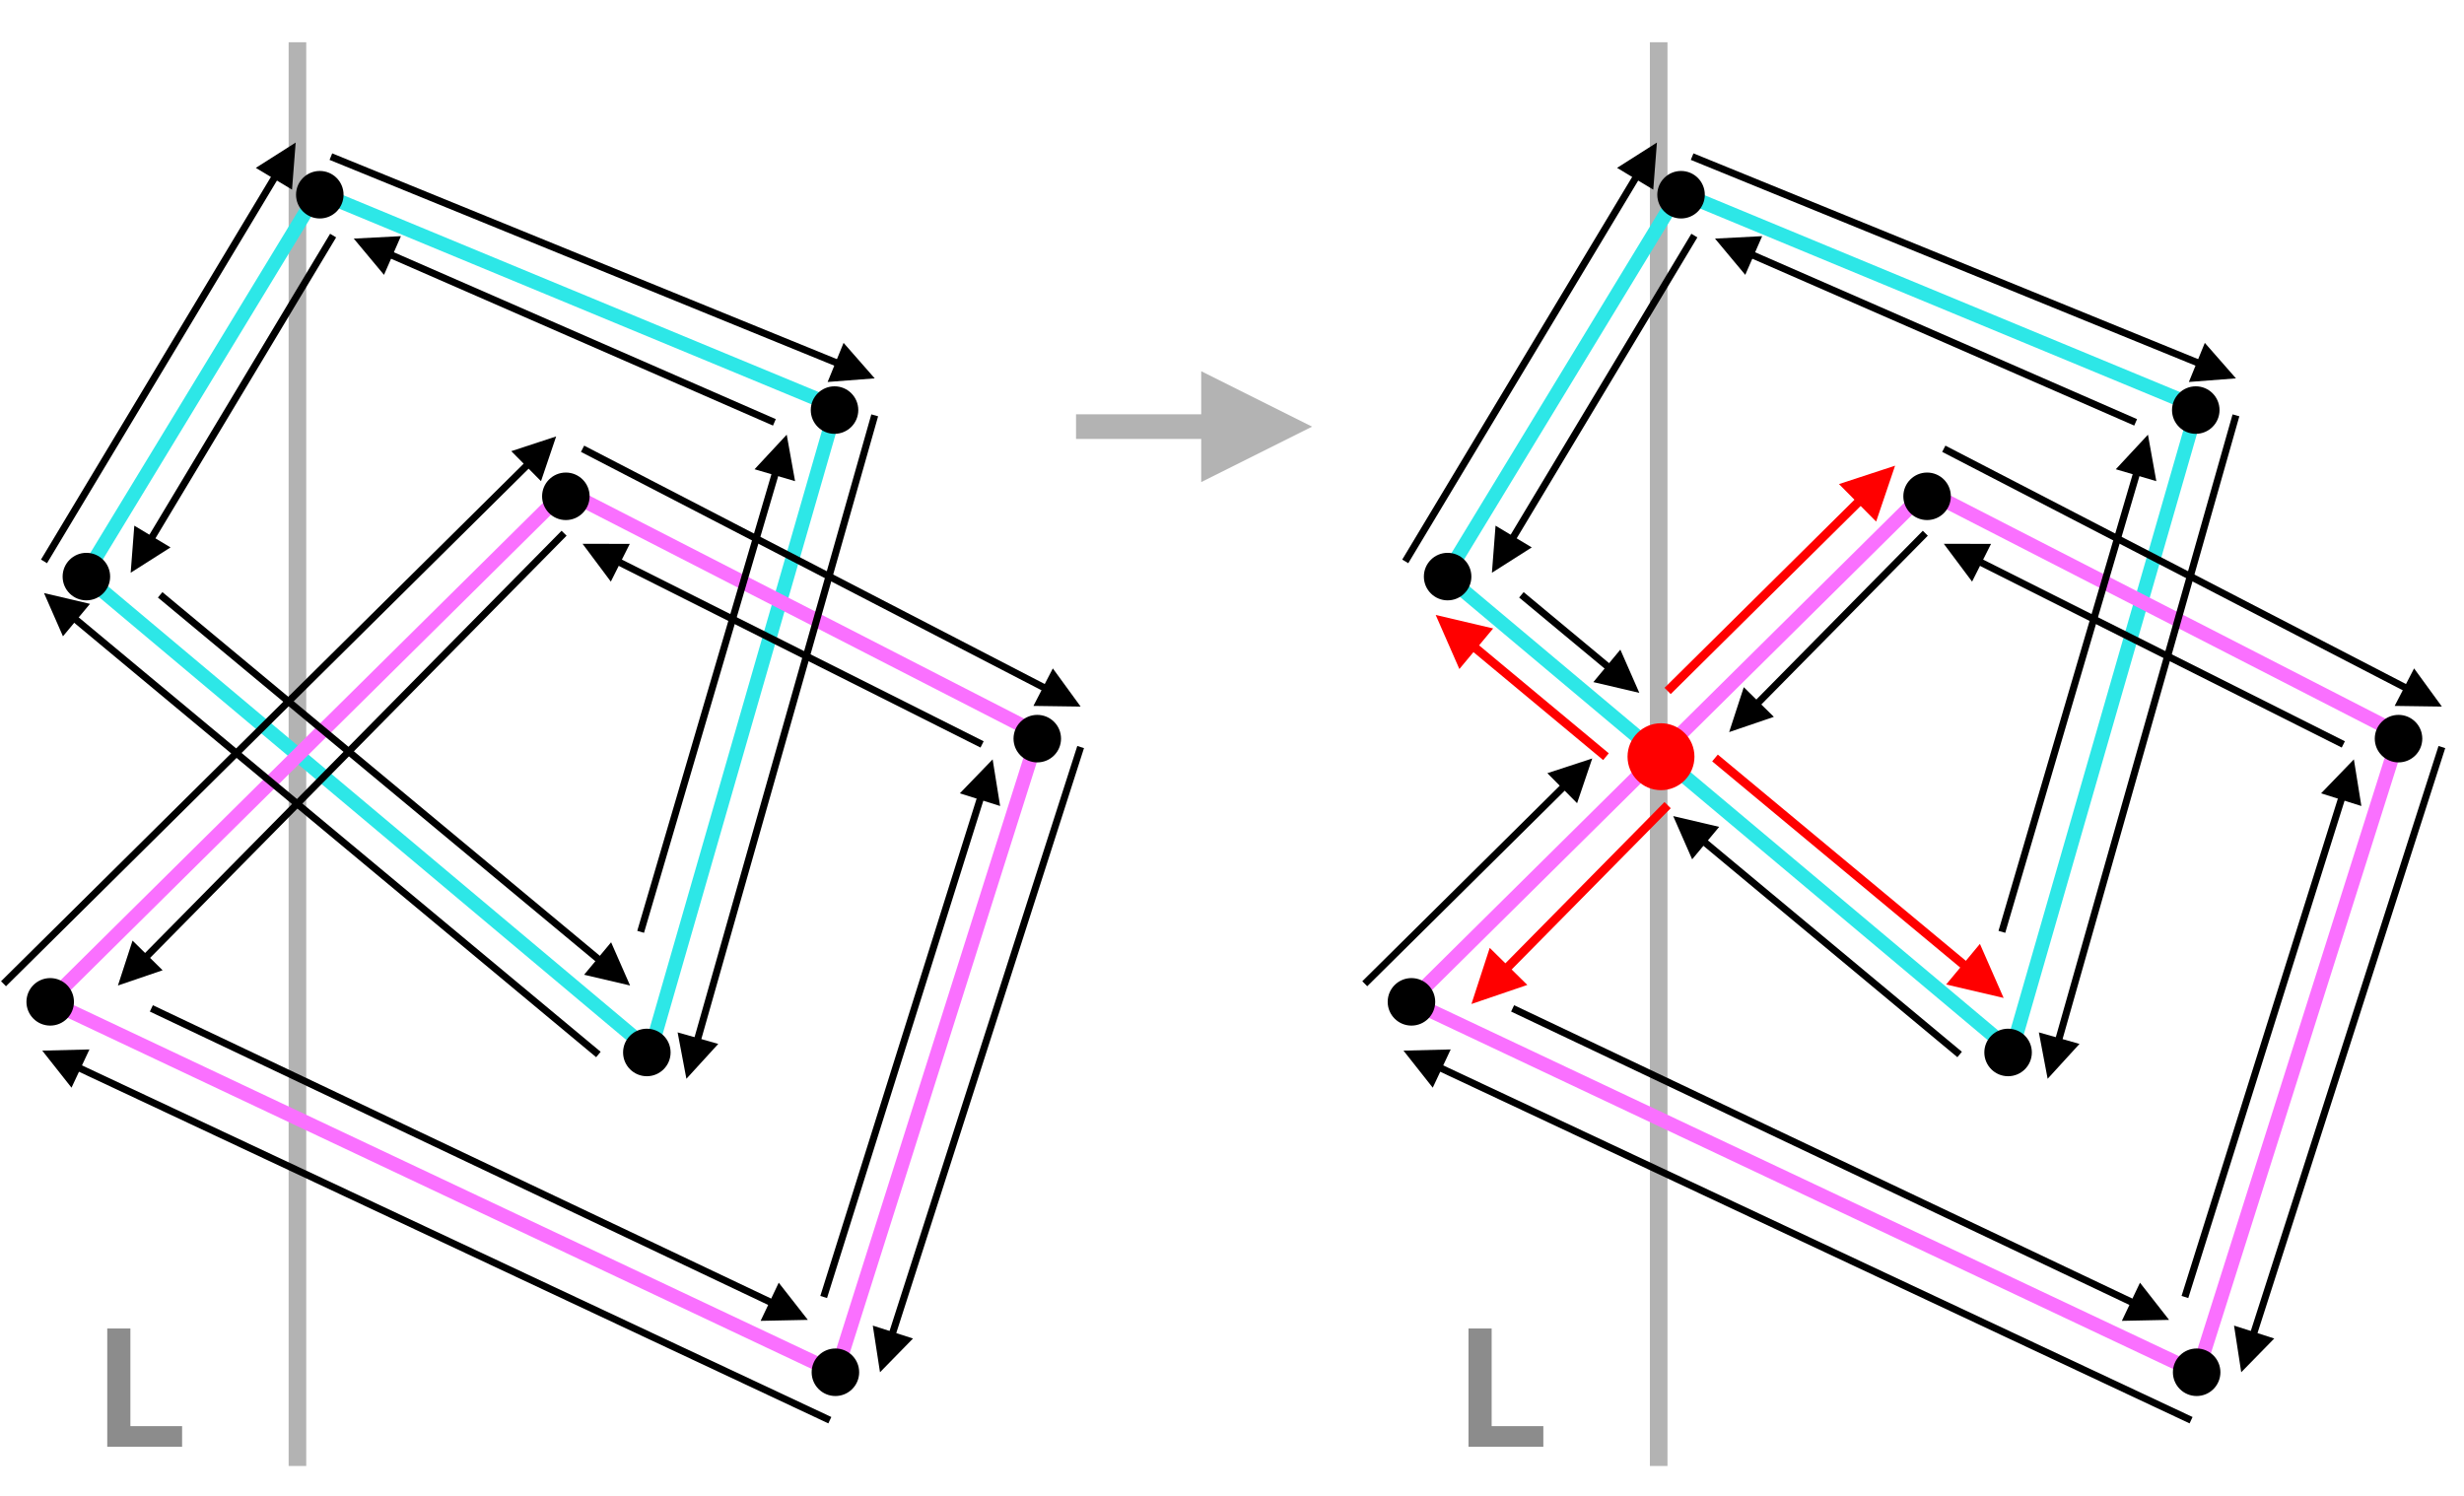 <?xml version="1.0" encoding="UTF-8" standalone="no"?>
<!DOCTYPE svg PUBLIC "-//W3C//DTD SVG 1.1//EN" "http://www.w3.org/Graphics/SVG/1.1/DTD/svg11.dtd">
<svg width="100%" height="100%" viewBox="0 0 1400 850" version="1.1" xmlns="http://www.w3.org/2000/svg" xmlns:xlink="http://www.w3.org/1999/xlink" xml:space="preserve" xmlns:serif="http://www.serif.com/" style="fill-rule:evenodd;clip-rule:evenodd;stroke-linejoin:round;stroke-miterlimit:10;">
    <rect id="Artboard8" x="-2202" y="-1037" width="5544" height="2861" style="fill:none;"/>
    <g id="Artboard81" serif:id="Artboard8">
        <path d="M169,24L169,833" style="fill:none;stroke:black;stroke-opacity:0.3;stroke-width:10px;"/>
        <path d="M942.435,24L942.435,833" style="fill:none;stroke:black;stroke-opacity:0.3;stroke-width:10px;"/>
        <path d="M682.506,210.929L745.506,242.429L682.506,273.929L682.506,210.929Z" style="fill:rgb(179,179,179);"/>
        <path d="M611.383,242.429L695.106,242.429" style="fill:none;stroke:rgb(179,179,179);stroke-width:14px;"/>
        <path d="M48.086,327.222L180.572,109.222L475.086,231.222L369.566,597.222L48.086,327.222Z" style="fill:none;stroke:rgb(45,231,231);stroke-width:8px;"/>
        <path d="M821.521,327.222L954.007,109.222L1248.52,231.222L1143,597.222L821.521,327.222Z" style="fill:none;stroke:rgb(45,231,231);stroke-width:8px;"/>
        <path d="M28,569L321,279L590,417L475.086,780L28,569Z" style="fill:none;stroke:rgb(250,112,255);stroke-width:8px;"/>
        <path d="M801.435,569L1094.43,279L1363.43,417L1248.52,780L801.435,569Z" style="fill:none;stroke:rgb(250,112,255);stroke-width:8px;"/>
        <path d="M96.887,311.055L74.245,325.454L76.311,298.701L96.887,311.055Z"/>
        <path d="M188.245,135.576C188.245,135.576 111.835,262.845 84.128,308.993" style="fill:none;stroke:black;stroke-width:4px;stroke-linecap:square;"/>
        <path d="M870.323,311.055L847.681,325.454L849.746,298.701L870.323,311.055Z"/>
        <path d="M961.681,135.576C961.681,135.576 885.27,262.845 857.564,308.993" style="fill:none;stroke:black;stroke-width:4px;stroke-linecap:square;"/>
        <path d="M347.218,535.429L358,560L331.874,553.883L347.218,535.429Z"/>
        <path d="M91,338C91,338 287.225,501.154 343.237,547.725" style="fill:none;stroke:black;stroke-width:4px;"/>
        <path d="M920.653,369.137L931.435,393.708L905.309,387.591L920.653,369.137Z"/>
        <path d="M864.435,338C864.435,338 896.943,365.029 916.672,381.433" style="fill:none;stroke:black;stroke-width:4px;"/>
        <path d="M1124.95,536.352L1138.43,567.066L1105.77,559.42L1124.95,536.352Z" style="fill:rgb(255,0,0);"/>
        <path d="M974.43,430.707C974.43,430.707 1077.11,516.081 1119.98,551.722" style="fill:none;stroke:rgb(255,0,0);stroke-width:5px;"/>
        <path d="M428.721,266.644L447,247L451.748,273.409L428.721,266.644Z"/>
        <path d="M364,529.5C364,529.5 423.161,328.14 441.588,265.421" style="fill:none;stroke:black;stroke-width:4px;"/>
        <path d="M1202.16,266.644L1220.43,247L1225.18,273.409L1202.16,266.644Z"/>
        <path d="M1137.43,529.5C1137.43,529.5 1196.6,328.14 1215.02,265.421" style="fill:none;stroke:black;stroke-width:4px;"/>
        <path d="M218.188,156.181L201,135.576L227.797,134.188L218.188,156.181Z"/>
        <path d="M440,240C440,240 273.808,167.387 218.594,143.263" style="fill:none;stroke:black;stroke-width:4px;"/>
        <path d="M991.623,156.181L974.435,135.576L1001.23,134.188L991.623,156.181Z"/>
        <path d="M1213.43,240C1213.43,240 1047.24,167.387 992.029,143.263" style="fill:none;stroke:black;stroke-width:4px;"/>
        <path d="M92.397,551.34L67,560L75.311,534.487L92.397,551.34Z"/>
        <path d="M320.5,303C320.5,303 132.936,493.153 80.483,546.331" style="fill:none;stroke:black;stroke-width:4px;"/>
        <path d="M1007.87,407.34L982.474,416L990.785,390.487L1007.87,407.34Z"/>
        <path d="M1093.93,303C1093.93,303 1025.62,372.255 995.957,402.331" style="fill:none;stroke:black;stroke-width:4px;"/>
        <path d="M867.793,559.677L836.047,570.502L846.435,538.61L867.793,559.677Z" style="fill:rgb(255,0,0);"/>
        <path d="M947.508,457.502C947.508,457.502 884.055,521.831 852.901,553.415" style="fill:none;stroke:rgb(255,0,0);stroke-width:5px;"/>
        <path d="M442.462,728.87L459,750L432.173,750.552L442.462,728.87Z"/>
        <path d="M86,573C86,573 368.134,706.881 441.654,741.769" style="fill:none;stroke:black;stroke-width:4px;"/>
        <path d="M1215.9,728.87L1232.43,750L1205.61,750.552L1215.9,728.87Z"/>
        <path d="M859.435,573C859.435,573 1141.57,706.881 1215.09,741.769" style="fill:none;stroke:black;stroke-width:4px;"/>
        <path d="M545.357,450.799L564,431.5L568.253,457.994L545.357,450.799Z"/>
        <path d="M468,737C468,737 537.53,515.736 558.244,449.817" style="fill:none;stroke:black;stroke-width:4px;"/>
        <path d="M1318.79,450.799L1337.43,431.5L1341.69,457.994L1318.79,450.799Z"/>
        <path d="M1241.43,737C1241.43,737 1310.96,515.736 1331.68,449.817" style="fill:none;stroke:black;stroke-width:4px;"/>
        <path d="M347.062,330.495L331,309L357.833,309.047L347.062,330.495Z"/>
        <path d="M558,423C558,423 401.044,344.176 348.158,317.617" style="fill:none;stroke:black;stroke-width:4px;"/>
        <path d="M1120.5,330.495L1104.43,309L1131.27,309.047L1120.5,330.495Z"/>
        <path d="M1331.43,423C1331.43,423 1174.48,344.176 1121.59,317.617" style="fill:none;stroke:black;stroke-width:4px;"/>
        <path d="M35.769,361.577L25,337L51.123,343.131L35.769,361.577Z"/>
        <path d="M340,599.197C340,599.197 102.012,401.103 39.757,349.283" style="fill:none;stroke:black;stroke-width:4px;"/>
        <path d="M961.45,488.301L950.681,463.724L976.804,469.855L961.45,488.301Z"/>
        <path d="M1113.43,599.197C1113.43,599.197 1005.52,509.373 965.438,476.008" style="fill:none;stroke:black;stroke-width:4px;"/>
        <path d="M829.19,380.162L815.729,349.441L848.382,357.104L829.19,380.162Z" style="fill:rgb(255,0,0);"/>
        <path d="M912.483,429.976C912.483,429.976 862.251,388.164 834.175,364.795" style="fill:none;stroke:rgb(255,0,0);stroke-width:5px;"/>
        <path d="M145.353,95.392L168,81L165.925,107.753L145.353,95.392Z"/>
        <path d="M25,319C25,319 125.74,151.336 158.112,97.458" style="fill:none;stroke:black;stroke-width:4px;"/>
        <path d="M918.789,95.392L941.435,81L939.361,107.753L918.789,95.392Z"/>
        <path d="M798.435,319C798.435,319 899.175,151.336 931.547,97.458" style="fill:none;stroke:black;stroke-width:4px;"/>
        <path d="M479.308,194.826L497,215L470.246,217.05L479.308,194.826Z"/>
        <path d="M188,89C188,89 413.491,180.948 479.221,207.75" style="fill:none;stroke:black;stroke-width:4px;"/>
        <path d="M1252.74,194.826L1270.43,215L1243.68,217.05L1252.74,194.826Z"/>
        <path d="M961.435,89C961.435,89 1186.93,180.948 1252.66,207.75" style="fill:none;stroke:black;stroke-width:4px;"/>
        <path d="M408.097,593.188L390,613L385.009,586.635L408.097,593.188Z"/>
        <path d="M497,236C497,236 416.738,518.792 395.242,594.53" style="fill:none;stroke:black;stroke-width:4px;"/>
        <path d="M1181.53,593.188L1163.43,613L1158.44,586.635L1181.53,593.188Z"/>
        <path d="M1270.43,236C1270.43,236 1190.17,518.792 1168.68,594.53" style="fill:none;stroke:black;stroke-width:4px;"/>
        <path d="M290.504,256.363L316,248L307.393,273.415L290.504,256.363Z"/>
        <path d="M2,559C2,559 242.009,321.284 302.359,261.511" style="fill:none;stroke:black;stroke-width:4px;"/>
        <path d="M879.184,439.352L904.681,430.989L896.073,456.404L879.184,439.352Z"/>
        <path d="M775.435,559C775.435,559 857.82,477.402 891.039,444.501" style="fill:none;stroke:black;stroke-width:4px;"/>
        <path d="M1044.88,275.071L1076.75,264.618L1065.99,296.386L1044.88,275.071Z" style="fill:rgb(255,0,0);"/>
        <path d="M947.508,392.628C947.508,392.628 1024.6,316.277 1059.7,281.507" style="fill:none;stroke:rgb(255,0,0);stroke-width:5px;"/>
        <path d="M598.203,379.81L614,401.5L587.17,401.123L598.203,379.81Z"/>
        <path d="M331,255C331,255 535.782,361.009 596.949,392.673" style="fill:none;stroke:black;stroke-width:4px;"/>
        <path d="M1371.64,379.81L1387.43,401.5L1360.61,401.123L1371.64,379.81Z"/>
        <path d="M1104.43,255C1104.43,255 1309.22,361.009 1370.38,392.673" style="fill:none;stroke:black;stroke-width:4px;"/>
        <path d="M518.759,760.58L500,779.766L495.907,753.247L518.759,760.58Z"/>
        <path d="M614,424.5C614,424.5 529.178,688.836 505.866,761.484" style="fill:none;stroke:black;stroke-width:4px;"/>
        <path d="M1292.19,760.58L1273.43,779.766L1269.34,753.247L1292.19,760.58Z"/>
        <path d="M1387.43,424.5C1387.43,424.5 1302.61,688.836 1279.3,761.484" style="fill:none;stroke:black;stroke-width:4px;"/>
        <path d="M40.629,618.059L24,597L50.825,596.332L40.629,618.059Z"/>
        <path d="M471.5,807C471.5,807 123.827,643.846 41.381,605.157" style="fill:none;stroke:black;stroke-width:4px;"/>
        <path d="M814.064,618.059L797.435,597L824.26,596.332L814.064,618.059Z"/>
        <path d="M1244.93,807C1244.93,807 897.262,643.846 814.817,605.157" style="fill:none;stroke:black;stroke-width:4px;"/>
        <circle cx="49.08" cy="327.641" r="13.5"/>
        <circle cx="822.515" cy="327.641" r="13.5"/>
        <circle cx="943.745" cy="429.987" r="19.013" style="fill:rgb(255,0,0);"/>
        <circle cx="181.706" cy="110.646" r="13.5"/>
        <circle cx="955.142" cy="110.646" r="13.5"/>
        <circle cx="474.163" cy="233.017" r="13.5"/>
        <circle cx="1247.6" cy="233.017" r="13.5"/>
        <circle cx="367.523" cy="598.049" r="13.5"/>
        <circle cx="1140.96" cy="598.049" r="13.5"/>
        <circle cx="321.507" cy="282.018" r="13.5"/>
        <circle cx="1094.94" cy="282.018" r="13.5"/>
        <circle cx="589.365" cy="419.719" r="13.5"/>
        <circle cx="1362.8" cy="419.719" r="13.5"/>
        <circle cx="474.662" cy="779.766" r="13.5"/>
        <circle cx="1248.1" cy="779.766" r="13.5"/>
        <circle cx="28.525" cy="569.283" r="13.5"/>
        <circle cx="801.96" cy="569.283" r="13.5"/>
        <path d="M103.466,822.096L60.938,822.096L60.938,754.896L74.09,754.896L74.09,810.384L103.466,810.384L103.466,822.096Z" style="fill:rgb(140,140,140);fill-rule:nonzero;"/>
        <path d="M876.901,822.096L834.373,822.096L834.373,754.896L847.525,754.896L847.525,810.384L876.901,810.384L876.901,822.096Z" style="fill:rgb(140,140,140);fill-rule:nonzero;"/>
    </g>
</svg>

